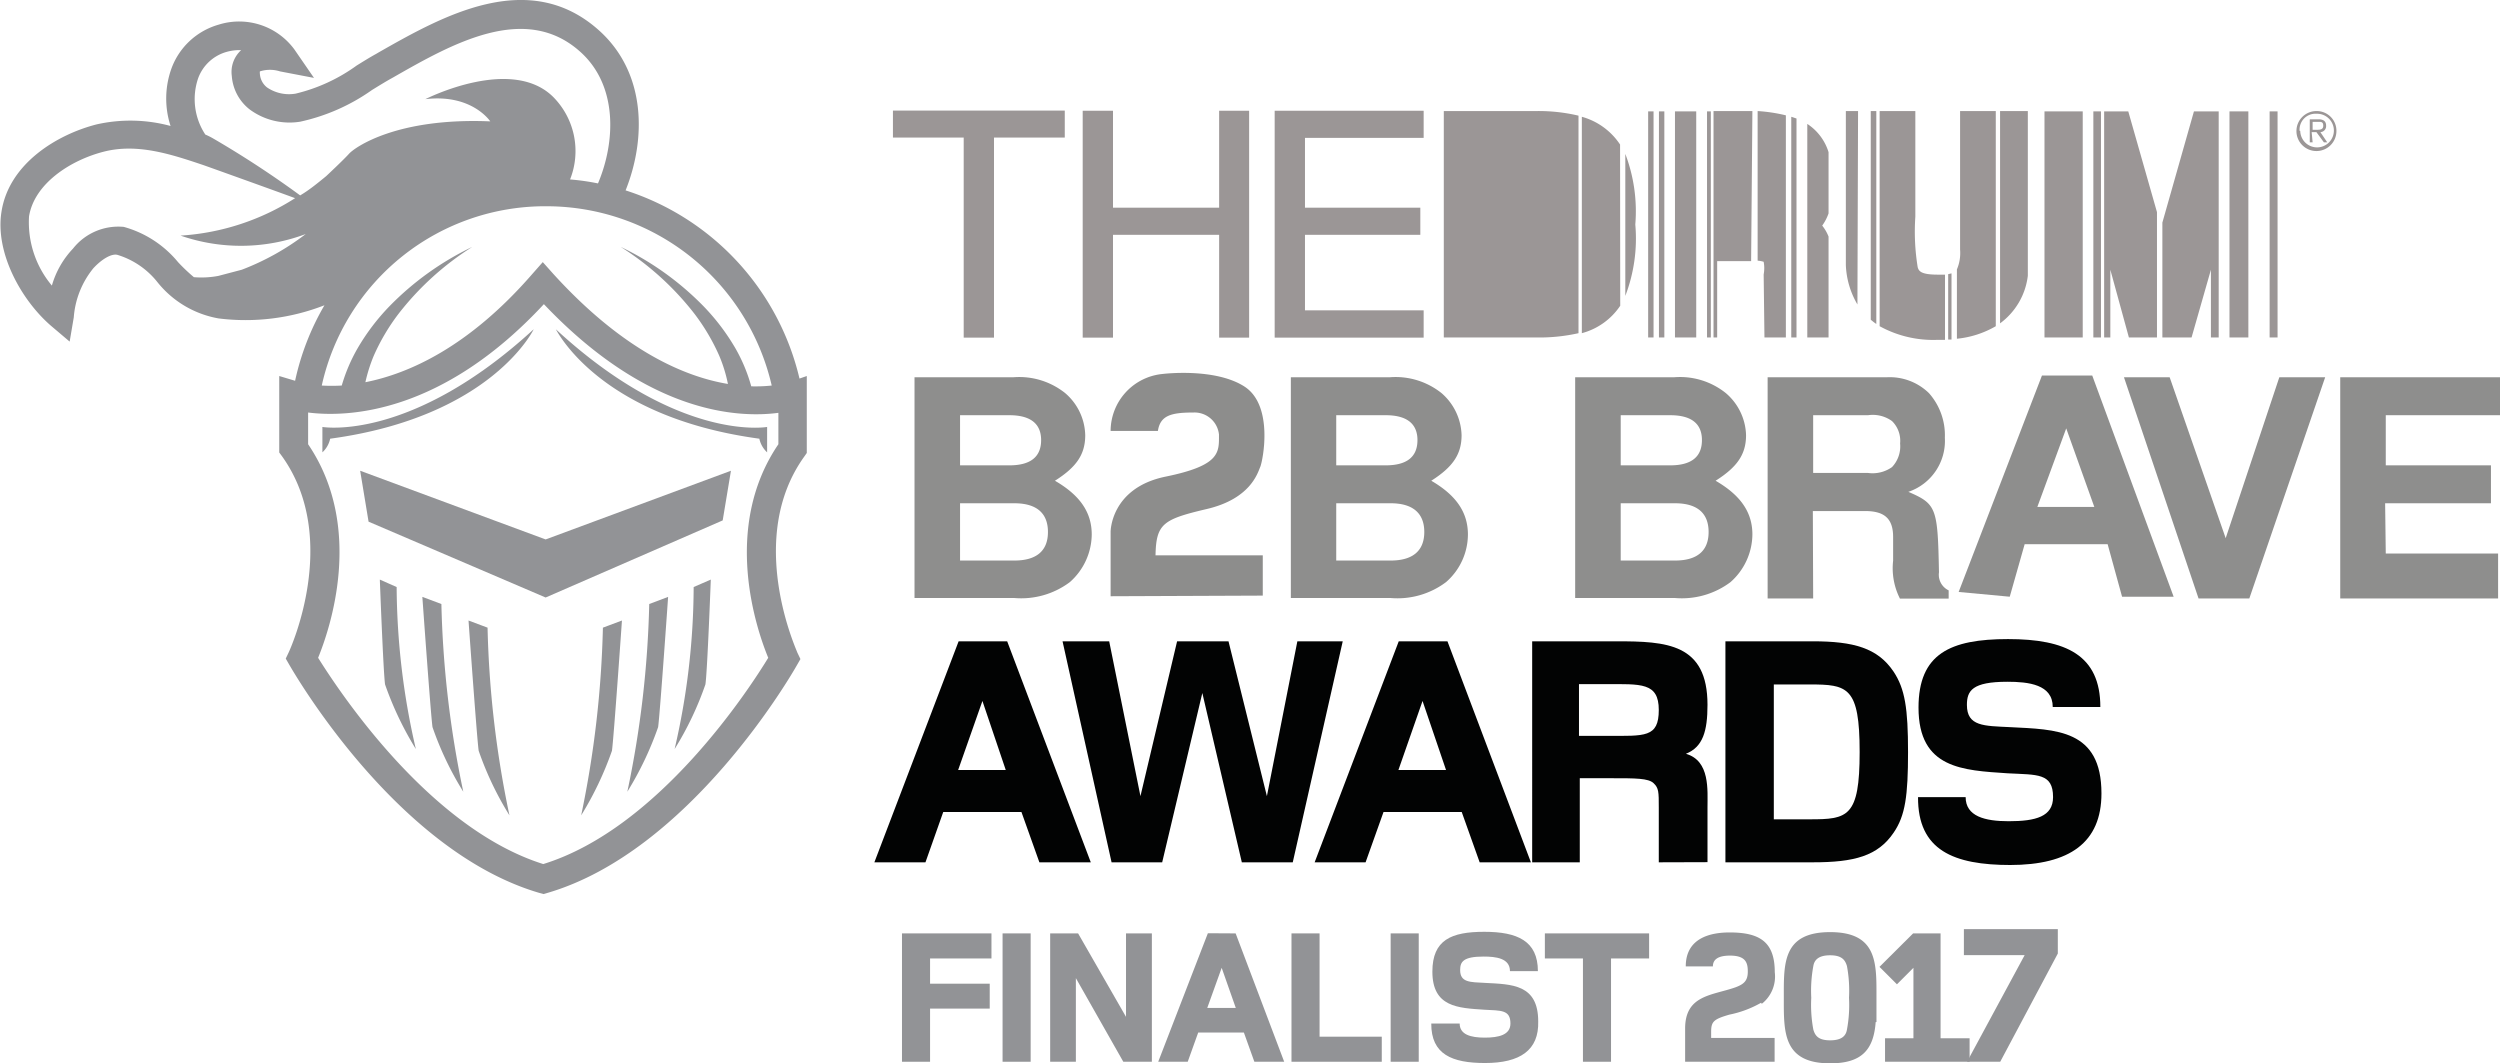 <svg xmlns="http://www.w3.org/2000/svg" viewBox="0 0 157.57 67.02"><defs><style>.cls-1,.cls-3{opacity:0.5;}.cls-2,.cls-3{fill:#1d1d1b;}.cls-4{fill:#9b9696;}.cls-5{fill:#020303;}.cls-6{fill:#929396;}</style></defs><title>award3</title><g id="Layer_2" data-name="Layer 2"><g id="Artwork"><g class="cls-1"><path class="cls-2" d="M57.64,23.78h6.21a4.64,4.64,0,0,1,3.29,1,3.6,3.6,0,0,1,1.26,2.65c0,1.19-.53,2-1.91,2.87,1.59.92,2.32,2,2.32,3.39a4.06,4.06,0,0,1-1.38,3,5.11,5.11,0,0,1-3.52,1H57.64Zm2.87,5.55h3.11c1.34,0,2-.54,2-1.59s-.69-1.57-2-1.57H60.51Zm0,6h3.42c1.4,0,2.12-.61,2.12-1.8s-.72-1.81-2.12-1.81H60.51Z"/><path class="cls-2" d="M81.36,23.78h6.21a4.64,4.64,0,0,1,3.29,1,3.63,3.63,0,0,1,1.26,2.65c0,1.19-.54,2-1.91,2.87,1.58.92,2.31,2,2.31,3.39a4,4,0,0,1-1.38,3,5.09,5.09,0,0,1-3.51,1H81.36Zm2.86,5.55h3.12c1.34,0,2-.54,2-1.59s-.69-1.57-2-1.57H84.22Zm0,6h3.43c1.39,0,2.12-.61,2.12-1.8s-.73-1.81-2.12-1.81H84.22Z"/><path class="cls-2" d="M99.28,23.78h6.22a4.61,4.61,0,0,1,3.28,1,3.61,3.61,0,0,1,1.27,2.65c0,1.19-.54,2-1.92,2.87,1.59.92,2.32,2,2.32,3.39a4.06,4.06,0,0,1-1.38,3,5.11,5.11,0,0,1-3.52,1H99.28Zm2.87,5.55h3.12c1.34,0,2-.54,2-1.59s-.68-1.57-2-1.57h-3.12Zm0,6h3.42c1.4,0,2.12-.61,2.12-1.8s-.72-1.81-2.12-1.81h-3.42Z"/><path class="cls-2" d="M114.28,37.72h-2.87V23.78h7.48a3.54,3.54,0,0,1,2.69,1,4,4,0,0,1,1,2.81A3.39,3.39,0,0,1,120.28,31c1.78.77,1.85,1,1.93,5.07a1.09,1.09,0,0,0,.61,1.14v.52h-3.07a4.23,4.23,0,0,1-.43-2.39c0-.21,0-.55,0-.92v-.57c0-1.15-.53-1.64-1.77-1.64h-3.29Zm3.46-7.91a2.12,2.12,0,0,0,1.51-.37,1.9,1.9,0,0,0,.51-1.49,1.74,1.74,0,0,0-.51-1.41,2.07,2.07,0,0,0-1.51-.37h-3.46v3.64Z"/><path class="cls-2" d="M127.61,34.3l-.94,3.31-3.22-.3,5.25-13.64h3.17L137,37.61h-3.25l-.91-3.31ZM130.23,27l-1.82,4.95H132Z"/><path class="cls-2" d="M138.57,37.72l-4.7-13.94h2.88l3.53,10.14,3.38-10.14h2.89l-4.78,13.94Z"/><path class="cls-2" d="M150.37,34.89h7.08v2.83H147.5V23.78h10.07v2.39h-7.2v3.16H157v2.39h-6.67Z"/></g><path class="cls-3" d="M70,37.58V33.51s0-2.76,3.47-3.47,3.36-1.53,3.36-2.65A1.55,1.55,0,0,0,75.22,26c-1.42,0-2.09.19-2.24,1.16H70a3.62,3.62,0,0,1,3.28-3.59s3.28-.41,5.15.79,1.16,4.7,1,5.07-.6,2-3.36,2.65S72.87,33,72.83,35h6.76v2.54Z"/><rect class="cls-4" x="104.56" y="7.02" width="0.34" height="14.25"/><rect class="cls-4" x="140.52" y="7.02" width="1.19" height="14.25"/><path class="cls-4" d="M112.9,21.27h.33V7.47l-.33-.11Z"/><rect class="cls-4" x="105.57" y="7.02" width="1.34" height="14.25"/><polygon class="cls-4" points="76.84 13.09 70.15 13.09 70.15 6.98 68.24 6.98 68.24 21.28 70.15 21.28 70.15 14.8 76.84 14.8 76.84 21.28 78.73 21.28 78.73 6.98 76.84 6.98 76.84 13.09"/><polygon class="cls-4" points="56.28 8.67 60.74 8.67 60.74 21.28 62.65 21.28 62.65 8.67 67.11 8.67 67.11 6.97 56.28 6.97 56.28 8.67"/><rect class="cls-4" x="107.59" y="7.02" width="0.24" height="14.25"/><path class="cls-4" d="M113.91,21.27h1.34V14.91a2.65,2.65,0,0,0-.4-.69,3,3,0,0,0,.4-.77V9.59a3.28,3.28,0,0,0-1.34-1.78Z"/><rect class="cls-4" x="131.94" y="7.02" width="0.48" height="14.25"/><polygon class="cls-4" points="80.34 21.28 89.73 21.28 89.73 19.56 82.25 19.56 82.25 14.8 89.52 14.8 89.52 13.09 82.25 13.09 82.25 8.69 89.73 8.69 89.73 6.98 80.34 6.98 80.34 21.28"/><path class="cls-4" d="M122.79,21.4H123V17.23l-.21.05Z"/><path class="cls-4" d="M118.26,7h-.35V20.15a4.11,4.11,0,0,0,.35.27Z"/><path class="cls-4" d="M123.34,17v4.35a6.05,6.05,0,0,0,2.45-.79V7h-2.25v6.66c0,.82,0,1.5,0,2.07a2.62,2.62,0,0,1-.2,1.25"/><rect class="cls-4" x="128.86" y="7.02" width="2.41" height="14.25"/><polygon class="cls-4" points="135.95 13.37 134.14 7.02 132.62 7.02 132.62 21.27 133.01 21.27 133.01 17 134.18 21.27 135.95 21.27 135.95 13.37"/><path class="cls-4" d="M127.81,7h-1.75V20.38a4.36,4.36,0,0,0,1.75-3Z"/><polygon class="cls-4" points="139.84 21.27 139.84 7.02 138.28 7.02 136.29 14.03 136.29 21.27 138.13 21.27 139.35 17 139.35 21.27 139.84 21.27"/><path class="cls-4" d="M122.59,17.31l-.46,0c-1.09,0-1.19-.24-1.26-.46a13.92,13.92,0,0,1-.15-3.19V7h-2.25V20.56a7,7,0,0,0,3.66.86h.46Z"/><rect class="cls-4" x="143.05" y="7.02" width="0.5" height="14.25"/><rect class="cls-4" x="103.88" y="7.02" width="0.34" height="14.25"/><path class="cls-4" d="M102.44,18.65a10.09,10.09,0,0,0,.63-4.5,10.17,10.17,0,0,0-.63-4.45Z"/><path class="cls-4" d="M99.49,7.29A10.9,10.9,0,0,0,96.81,7H91V21.27h5.8A11.26,11.26,0,0,0,99.49,21Z"/><path class="cls-4" d="M117.11,7h-.77v7.1c0,1.25,0,2,0,2.61a5.3,5.3,0,0,0,.73,2.48Z"/><path class="cls-4" d="M102.11,9.11h0a4.25,4.25,0,0,0-2.41-1.75V21a4.22,4.22,0,0,0,2.42-1.73Z"/><path class="cls-4" d="M111.21,21.27h1.35v-14A10.19,10.19,0,0,0,110.78,7v9.43a1.59,1.59,0,0,1,.38.07,2.14,2.14,0,0,1,0,.8Z"/><path class="cls-4" d="M110.45,7H108V21.27h.23V16.46h1c.35,0,.75,0,1.14,0Z"/><path class="cls-4" d="M146,8.18c.22,0,.43,0,.43-.26s-.16-.24-.34-.24h-.33v.5Zm-.24.79h-.18V7.52h.56c.33,0,.47.15.47.4a.38.38,0,0,1-.36.41l.43.64h-.21L146,8.33h-.3Zm-.78-.72A1.06,1.06,0,1,0,146,7.17a1,1,0,0,0-1.06,1.08m2.32,0A1.26,1.26,0,1,1,146,7a1.24,1.24,0,0,1,1.26,1.26"/><path class="cls-5" d="M61.92,44.18l-1.53,4.35h3Zm3.59,10.17-1.13-3.17H59.45l-1.12,3.17H55.11l5.31-13.93h3.06l5.27,13.93Z"/><polygon class="cls-5" points="81.48 54.35 78.27 54.35 75.78 43.68 73.25 54.35 70.06 54.35 66.97 40.42 69.91 40.42 71.88 50.18 74.19 40.42 77.43 40.42 79.85 50.18 81.77 40.42 84.63 40.42 81.48 54.35"/><path class="cls-5" d="M89.66,44.18l-1.52,4.35h3Zm3.6,10.17-1.13-3.17H87.2l-1.13,3.17H82.86l5.3-13.93h3.07l5.26,13.93Z"/><path class="cls-5" d="M101.17,43.12H99.52v3.26h1.8c2.34,0,3.23.12,3.23-1.63s-1.12-1.63-3.38-1.63m3.38,11.23V50.91c0-1,0-1.24-.33-1.55s-1.13-.31-2.65-.31h-2v5.3h-3V40.42h5.31c3.15,0,5.74.13,5.74,4,0,1.67-.29,2.66-1.36,3.09,1.53.44,1.36,2.28,1.36,3.43v3.4Z"/><path class="cls-5" d="M114.06,43.14H111.8v8.5h2.26c2.4,0,3.15-.13,3.15-4.24s-.75-4.26-3.15-4.26m5.3,9.33c-1,1.49-2.5,1.88-5.09,1.88h-5.52V40.42h5.5c2.58,0,4.09.42,5.09,1.9.73,1.09.92,2.34.92,5.08s-.17,4-.9,5.07"/><path class="cls-5" d="M126.73,54.52c-3.59,0-5.86-.92-5.84-4.28h3c0,1.21,1.21,1.52,2.71,1.52,1.71,0,2.8-.29,2.8-1.52,0-1.53-1-1.4-2.86-1.5-2.82-.19-5.62-.28-5.62-4.14,0-3.4,2-4.32,5.64-4.32s5.82,1,5.82,4.28h-3c0-1.42-1.53-1.59-2.86-1.59-2.22,0-2.55.57-2.55,1.46,0,1.36,1.09,1.32,2.71,1.4,2.91.15,5.77.13,5.77,4.18,0,3.09-2,4.51-5.77,4.51"/><polygon class="cls-6" points="56.85 58.83 56.85 66.92 58.62 66.92 58.62 63.57 62.38 63.57 62.38 62 58.62 62 58.62 60.41 62.49 60.41 62.49 58.83 56.85 58.83"/><rect class="cls-6" x="63.19" y="58.83" width="1.77" height="8.09"/><polygon class="cls-6" points="70.97 58.83 70.97 64.09 67.95 58.83 66.19 58.83 66.19 66.92 67.81 66.92 67.81 61.65 70.8 66.92 72.6 66.92 72.6 58.83 70.97 58.83"/><path class="cls-6" d="M77,61l.89,2.53H76.09Zm-.87-2.18L73,66.92h1.86l.66-1.84H78.4l.66,1.84h1.88l-3.06-8.09Z"/><polygon class="cls-6" points="81.4 58.83 81.4 66.92 87.09 66.92 87.09 65.34 83.17 65.34 83.17 58.83 81.4 58.83"/><rect class="cls-6" x="87.65" y="58.83" width="1.77" height="8.09"/><path class="cls-6" d="M93.6,67c-2.08,0-3.4-.54-3.39-2.49H92c0,.7.7.89,1.58.89s1.62-.17,1.62-.89c0-.88-.61-.81-1.66-.87-1.64-.11-3.26-.16-3.26-2.4,0-2,1.19-2.51,3.27-2.51s3.38.57,3.38,2.48H95.17c0-.82-.89-.92-1.66-.92-1.29,0-1.48.33-1.48.85,0,.79.63.76,1.57.81,1.69.09,3.35.08,3.35,2.43C97,66.19,95.81,67,93.6,67"/><polygon class="cls-6" points="97.37 58.83 97.37 60.41 99.77 60.41 99.77 66.92 101.54 66.92 101.54 60.41 103.94 60.41 103.94 58.83 97.37 58.83"/><path class="cls-6" d="M111,63.2a6.65,6.65,0,0,1-2,.75c-1,.29-1.15.44-1.15,1.09v.38h4v1.5h-5.64V64.83c0-2.12,1.69-2.08,3.17-2.6.57-.21.78-.44.78-1s-.14-1-1.12-1c-.73,0-1.08.23-1.08.68h-1.71c0-1.79,1.55-2.14,2.76-2.14,1.9,0,2.85.59,2.85,2.5a2.19,2.19,0,0,1-.82,2"/><path class="cls-6" d="M116.41,60.89c-.11-.37-.31-.68-1.06-.68s-1,.31-1.06.68a8.55,8.55,0,0,0-.13,2,8.48,8.48,0,0,0,.13,2c.11.38.31.68,1.06.68s1-.3,1.06-.68a8.48,8.48,0,0,0,.13-2,8.55,8.55,0,0,0-.13-2m1.81,3.53c-.13,1.75-.88,2.6-2.87,2.6-3,0-2.92-2-2.92-4.14s-.09-4.13,2.92-4.13,2.92,2,2.92,4.13c0,.55,0,1.07,0,1.54"/><polygon class="cls-6" points="120.58 58.83 118.46 60.94 119.56 62.04 120.6 61 120.6 65.44 118.81 65.44 118.81 66.92 124.14 66.92 124.14 65.44 122.31 65.44 122.31 58.83 120.58 58.83"/><polygon class="cls-6" points="123.78 58.56 129.7 58.56 129.7 60.1 126.07 66.92 123.98 66.92 127.61 60.2 123.78 60.2 123.78 58.56"/><polygon class="cls-6" points="22.7 29.67 23.23 32.88 34.39 37.66 45.55 32.8 46.07 29.67 34.39 34 22.7 29.67"/><path class="cls-6" d="M23.94,36.53s.22,5.87.33,6.61a20.72,20.72,0,0,0,1.94,4.07A46,46,0,0,1,25,37Z"/><path class="cls-6" d="M26.62,37.62s.53,7.46.64,8.21A20.17,20.17,0,0,0,29.2,49.9a64.11,64.11,0,0,1-1.38-11.83Z"/><path class="cls-6" d="M29.53,39.11s.53,7.47.64,8.21a20.17,20.17,0,0,0,1.94,4.07,64,64,0,0,1-1.38-11.83Z"/><path class="cls-6" d="M42.52,47.21a20.17,20.17,0,0,0,1.94-4.07c.12-.74.34-6.61.34-6.61L43.72,37A45.64,45.64,0,0,1,42.52,47.21Z"/><path class="cls-6" d="M39.54,49.9a20.72,20.72,0,0,0,1.94-4.07c.11-.75.63-8.21.63-8.21l-1.19.45A64.11,64.11,0,0,1,39.54,49.9Z"/><path class="cls-6" d="M36.63,51.39a20.72,20.72,0,0,0,1.94-4.07c.11-.74.63-8.21.63-8.21L38,39.56A64.94,64.94,0,0,1,36.63,51.39Z"/><path class="cls-6" d="M33.64,20.75c-7.76,7.13-13.32,6.16-13.32,6.16l0,1.6a1.63,1.63,0,0,0,.49-.86C31,26.27,33.64,20.75,33.64,20.75Z"/><path class="cls-6" d="M47.86,27.65a1.63,1.63,0,0,0,.49.86l0-1.6s-5.56,1-13.32-6.16C35.06,20.75,37.67,26.27,47.86,27.65Z"/><path class="cls-6" d="M50.85,28.55V23.7l-.46.16A16.4,16.4,0,0,0,39.43,12c1.31-3.27,1.29-7.41-1.66-10.07-4.44-4-9.91-.9-13.9,1.37l-.17.1c-.4.22-.8.47-1.22.73a10.87,10.87,0,0,1-3.84,1.77,2.46,2.46,0,0,1-1.81-.39,1.18,1.18,0,0,1-.45-.86.57.57,0,0,1,0-.15,2.08,2.08,0,0,1,1.27,0l2.14.41L18.55,3.11a4.32,4.32,0,0,0-4.79-1.55,4.47,4.47,0,0,0-2.94,2.72,5.59,5.59,0,0,0-.07,3.66,9.67,9.67,0,0,0-4.66-.1c-2.47.63-5.54,2.46-6,5.53-.4,2.58,1.26,5.55,3.12,7.16l1.18,1L4.65,20A5.55,5.55,0,0,1,5.89,16.9c.55-.59,1.14-.92,1.5-.84a5.12,5.12,0,0,1,2.53,1.72,6.33,6.33,0,0,0,3.86,2.29,13.68,13.68,0,0,0,6.67-.83A16.23,16.23,0,0,0,18.6,24l-1-.3v4.82l.17.23c3.74,5.21.47,12.27.44,12.34l-.2.42.23.4C18.54,42.42,25,53.65,34,56.28l.25.07.25-.07c9-2.63,15.45-13.86,15.72-14.34l.23-.4-.2-.42c0-.07-3.3-7.13.44-12.34ZM15.24,17l-1.48.39a5.74,5.74,0,0,1-1.54.08,11.16,11.16,0,0,1-1-.95,6.76,6.76,0,0,0-3.42-2.22,3.64,3.64,0,0,0-3.2,1.37A5.65,5.65,0,0,0,3.27,18a6.2,6.2,0,0,1-1.44-4.36c.33-2.06,2.6-3.54,4.71-4.08s4.22.15,6.32.86c0,0,3.81,1.36,5.74,2.07a15.15,15.15,0,0,1-7.22,2.36,11.6,11.6,0,0,0,7.89-.1A16,16,0,0,1,15.24,17Zm3.67-4.69a62.25,62.25,0,0,0-5.47-3.58h0a4.65,4.65,0,0,0-.5-.25h0a4.06,4.06,0,0,1-.45-3.55,2.68,2.68,0,0,1,1.76-1.65,3,3,0,0,1,.95-.12l0,0a1.86,1.86,0,0,0-.59,1.63,2.94,2.94,0,0,0,1.13,2.11,4.22,4.22,0,0,0,3.18.77,12.4,12.4,0,0,0,4.53-2c.39-.24.78-.48,1.15-.69l.18-.1c3.71-2.12,8.33-4.75,11.81-1.6,2.34,2.11,2.22,5.63,1.1,8.28a14.91,14.91,0,0,0-1.76-.25A4.84,4.84,0,0,0,35,6.25c-2.59-2.86-8.19,0-8.19,0,2.94-.35,4.09,1.4,4.09,1.4C25,7.4,22.36,9.29,22,9.69s-1.44,1.41-1.44,1.41C20,11.56,19.46,12,18.91,12.32ZM34.5,13A14.57,14.57,0,0,1,48.64,24.3a9.82,9.82,0,0,1-1.29.05,10.39,10.39,0,0,0-1-2.4,13.74,13.74,0,0,0-2-2.64,18.41,18.41,0,0,0-5.23-3.75,18.13,18.13,0,0,1,4.66,4.23,13,13,0,0,1,1.56,2.65,9.17,9.17,0,0,1,.54,1.76c-2.69-.45-6.57-2.06-11-6.93l-.67-.75-.67.76c-4,4.6-7.78,6.27-10.51,6.81a9.86,9.86,0,0,1,.52-1.65,13,13,0,0,1,1.56-2.65,18.13,18.13,0,0,1,4.66-4.23,18.41,18.41,0,0,0-5.23,3.75,13.74,13.74,0,0,0-2,2.64,10.63,10.63,0,0,0-1,2.35,10.9,10.9,0,0,1-1.26,0A14.42,14.42,0,0,1,34.5,13ZM49.06,28c-3.59,5.28-1.36,11.71-.64,13.46-1.18,1.94-6.89,10.75-14.18,13-7.28-2.29-13-11.1-14.19-13,.72-1.76,2.95-8.18-.63-13.46V26c2.44.31,8.4.13,14.86-6.83,6.64,7,12.37,7.17,14.78,6.85Z"/></g></g></svg>